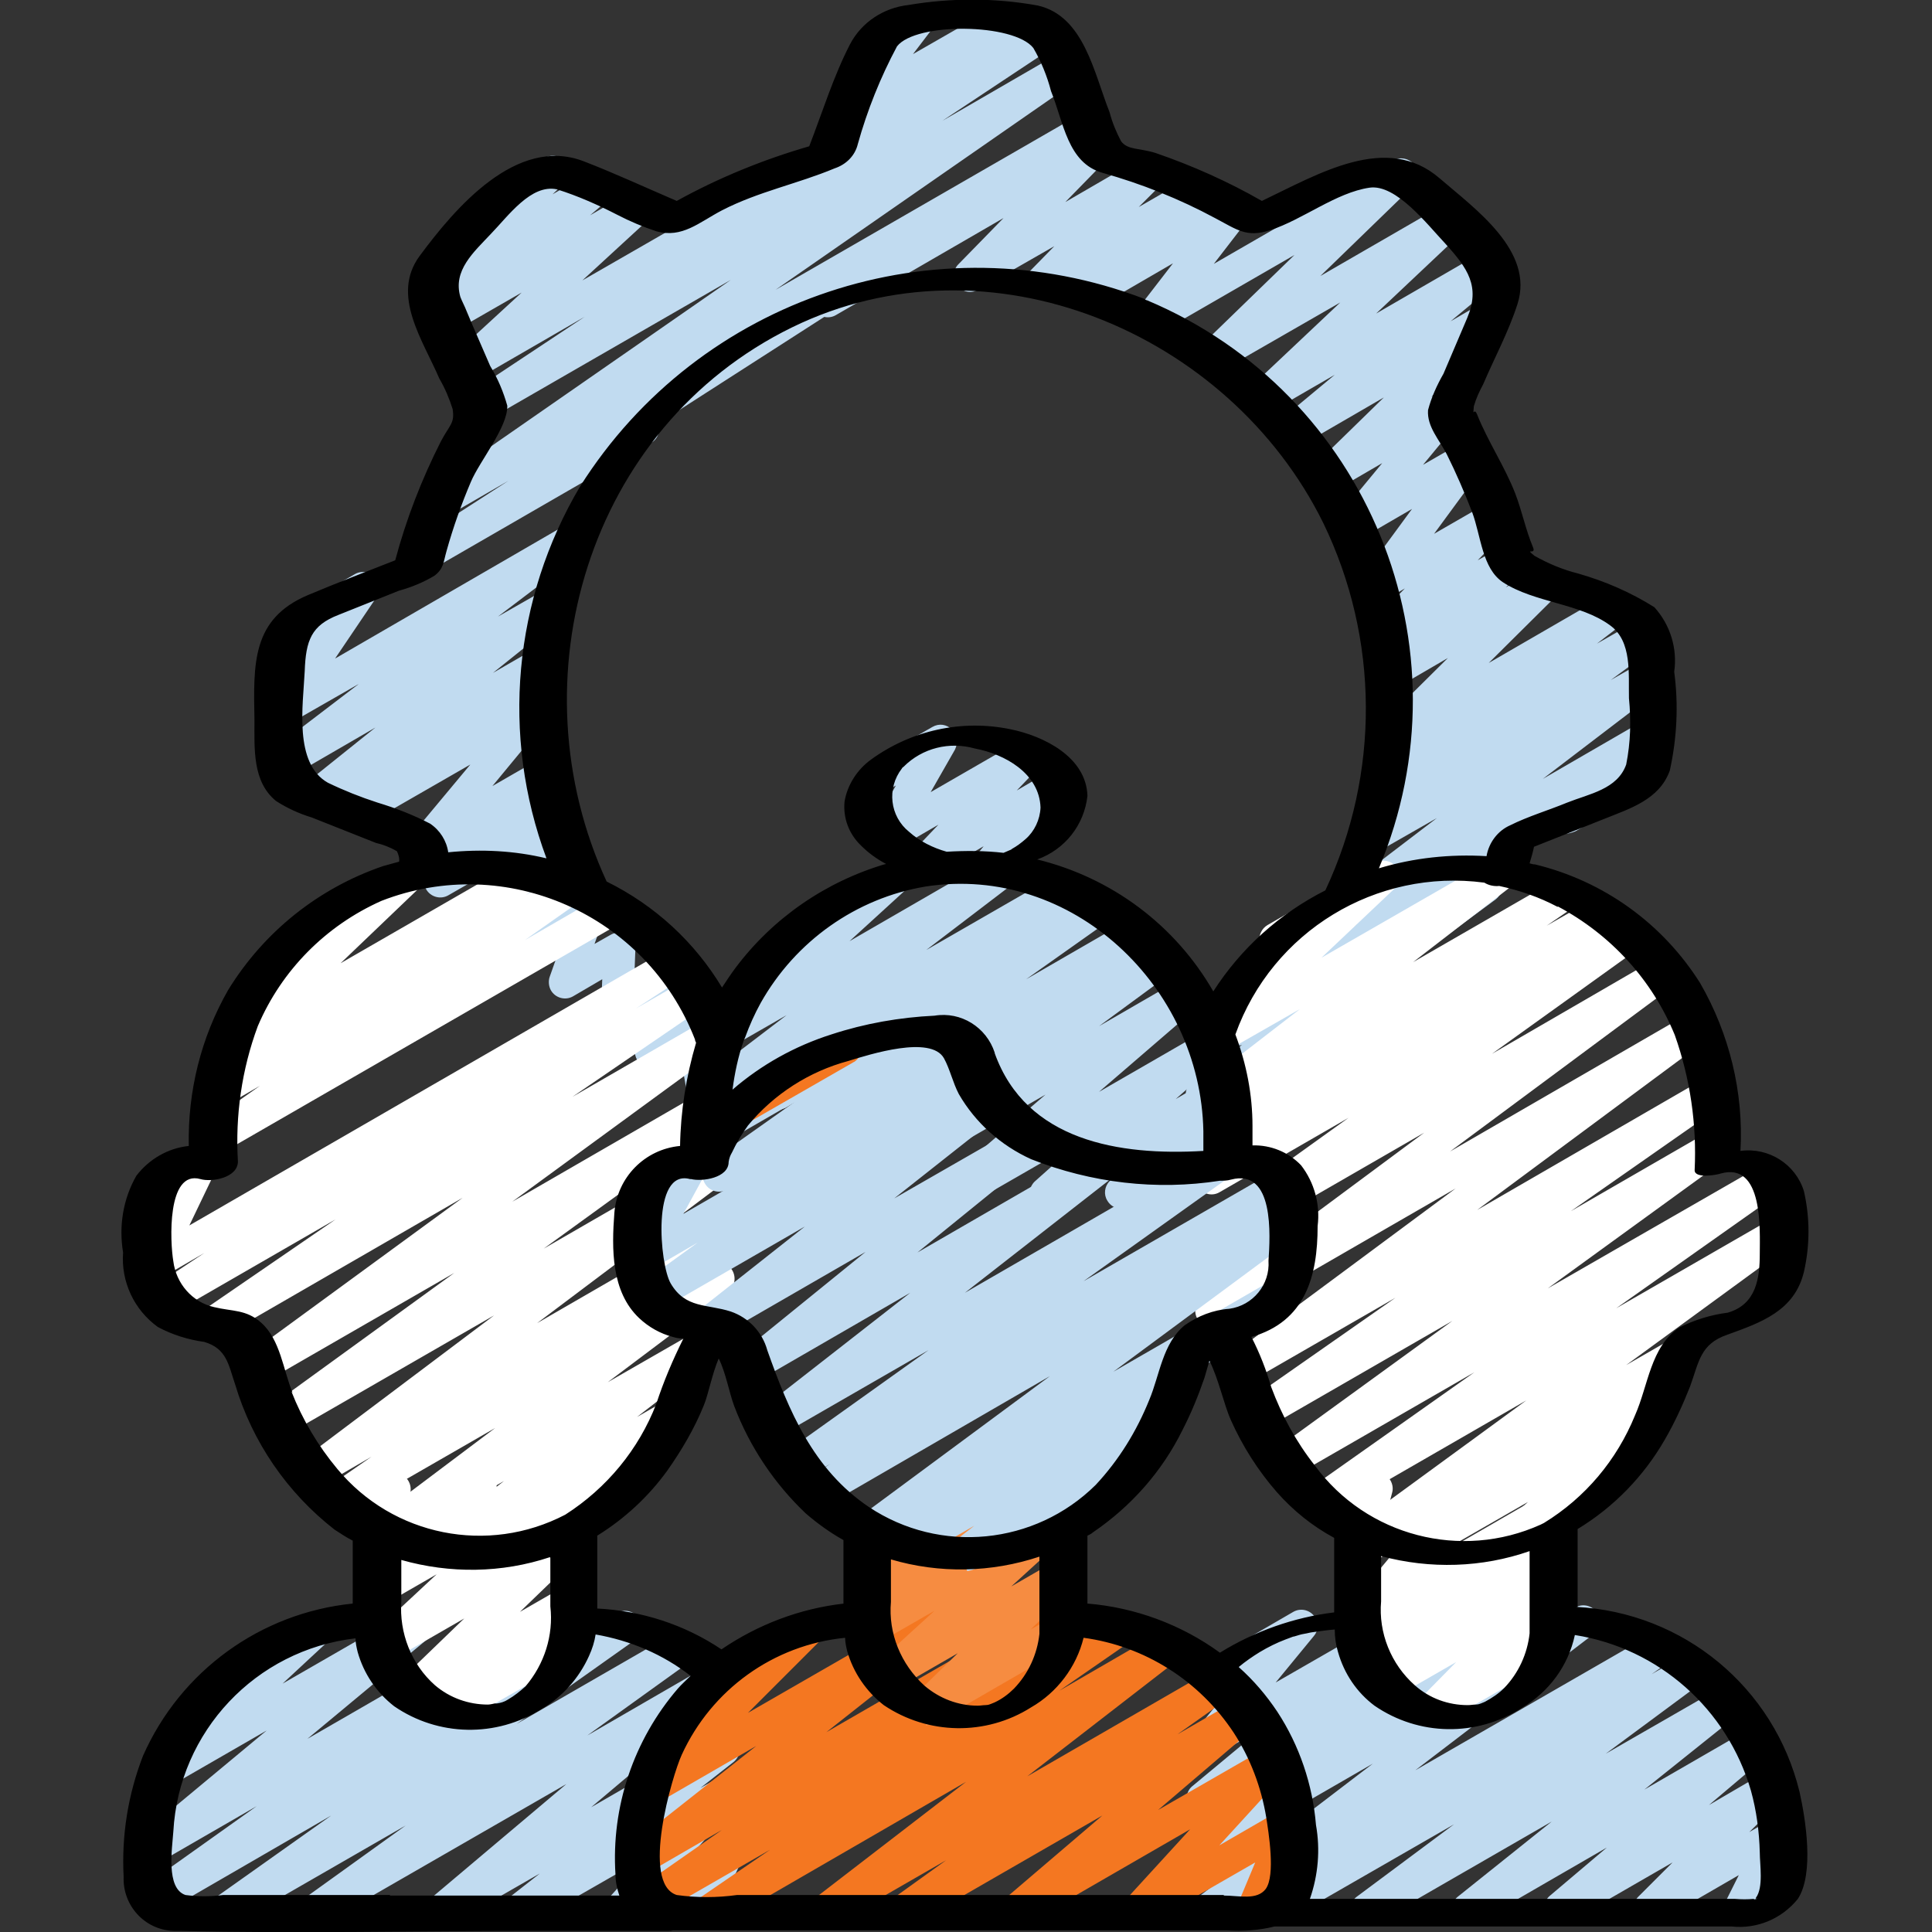 <?xml version="1.0" encoding="UTF-8"?>
<svg id="Layer_1" data-name="Layer 1" xmlns="http://www.w3.org/2000/svg" viewBox="0 0 35 35">
  <rect x="0" y="0" width="35" height="35" fill="#333333" stroke="none"/>
  <defs>
    <style>
      .cls-1 {
        fill: #f47721;
      }

      .cls-1, .cls-2, .cls-3, .cls-4, .cls-5 {
        stroke-width: 0px;
      }

      .cls-3 {
        fill: #fff;
      }

      .cls-4 {
        fill: #f68c41;
      }

      .cls-5 {
        fill: #c1dbf0;
      }
    </style>
  </defs>
  <g>
    <path class="cls-5" d="m14.08,20.14c-.08,0-.15-.03-.2-.08l-.35-.33-.63.36c-.14.08-.32.03-.4-.11-.02-.03-.03-.06-.04-.1l-.14-.79-.38.22c-.14.08-.32.03-.4-.11-.03-.06-.05-.13-.04-.2l.06-.34-.24.14c-.14.08-.32.03-.4-.11-.03-.05-.04-.1-.04-.16l.03-.79-.53.31c-.14.08-.32.03-.4-.11-.04-.07-.05-.17-.02-.25l.23-.65-.62.36c-.14.08-.32.03-.4-.11-.06-.1-.05-.23.02-.32l.16-.21-.33.19c-.14.08-.32.03-.4-.11-.06-.1-.05-.21,0-.31l.58-.93-1.08.62c-.14.08-.32.03-.4-.11-.07-.12-.05-.26.05-.36l.3-.29-.28.16c-.14.08-.32.03-.4-.11-.06-.11-.05-.24.03-.34l1.1-1.32-1.93,1.11c-.14.08-.32.03-.4-.11-.07-.13-.04-.29.07-.38l.08-.06-.47.27c-.14.08-.32.03-.4-.11-.07-.13-.04-.28.07-.38l1.26-1.01-1.5.87c-.14.08-.32.03-.4-.12-.07-.13-.04-.29.08-.38l1.52-1.16-1.24.71c-.14.08-.32.03-.4-.11-.06-.1-.05-.22.01-.31l.75-1.11-.24.13c-.14.08-.32.02-.4-.13-.07-.14-.03-.3.1-.39l1.35-.78c.14-.08.32-.03.4.11.06.1.05.22-.01.31l-.75,1.11,4.16-2.41c.14-.08.32-.03.4.11.07.13.04.29-.08.38l-1.53,1.16.84-.48c.14-.08.32-.03.4.11.07.13.04.29-.07.38l-1.26,1.01.78-.45c.14-.08.32-.03.4.11.07.13.04.29-.07.38l-.27.21c.09,0,.18.03.24.1.09.11.09.27,0,.38l-1.09,1.32.85-.49c.14-.08.32-.03.4.11.07.12.05.26-.05.36l-.3.29.1-.06c.14-.08.32-.03.4.11.06.1.05.21,0,.31l-.58.93.52-.3c.14-.08.32-.03.4.11.06.1.05.23-.02.32l-.16.21.09-.05c.11-.06.24-.05.34.03.1.08.13.21.09.33l-.23.65.3-.17c.09-.05.21-.05.3,0,.09.06.15.16.14.27l-.03.79.32-.18c.14-.08.32-.03.4.11.03.06.05.13.04.2l-.06.34.21-.12c.14-.08.32-.03.4.11.02.03.03.06.04.1l.14.79.45-.26c.11-.07.26-.05.35.04l.35.33c.14-.08.32-.03.4.11.08.14.03.32-.11.4h0l-.18.11s-.09.04-.15.04h0Z"/>
    <path class="cls-5" d="m28.39,15.1c-.16,0-.3-.13-.3-.3,0-.11.06-.2.15-.26l1.4-.81c.14-.08.32-.02.4.13.07.14.03.3-.1.39l-1.4.81s-.1.04-.15.04Z"/>
    <path class="cls-5" d="m21.78,20.13c-.16,0-.3-.13-.3-.3,0-.09.04-.18.12-.24l.9-.66c-.15.05-.32-.03-.38-.18-.04-.12,0-.26.11-.34l2.35-1.67-.34.19c-.14.08-.32.03-.4-.12-.07-.13-.04-.29.08-.38l2.11-1.61-1.12.64c-.14.08-.32.03-.4-.11-.07-.13-.04-.3.08-.38l.79-.58-.17.1c-.14.08-.32.03-.4-.12-.07-.13-.04-.29.08-.38l.52-.4-.11.06c-.14.08-.32.03-.4-.11-.06-.11-.04-.26.05-.35l1.28-1.27-.91.53c-.14.08-.32.03-.4-.11-.07-.12-.05-.27.06-.37l.3-.28-.03.02c-.14.08-.32.03-.4-.11-.07-.12-.05-.26.04-.36l.56-.58-.39.23c-.12.07-.28.05-.37-.06-.09-.1-.1-.26-.02-.37l.91-1.24-.93.54c-.12.07-.28.04-.37-.07-.09-.11-.09-.27,0-.38l.76-.92-.86.5c-.14.08-.32.04-.41-.1-.07-.12-.05-.27.05-.37l1.25-1.22-1.5.87c-.14.08-.32.04-.41-.11-.07-.13-.05-.29.07-.38l.95-.79-1.14.66c-.14.08-.32.03-.4-.11-.07-.12-.05-.27.05-.36l1.59-1.5-2.14,1.23c-.14.08-.32.04-.41-.1-.07-.12-.05-.27.05-.37l1.67-1.62-2.46,1.42c-.14.08-.32.03-.4-.11-.06-.1-.05-.23.02-.33l.64-.83-1.43.83c-.14.08-.32.03-.4-.12-.06-.12-.04-.26.06-.36l.05-.04-.53.31c-.14.08-.32.02-.4-.12-.06-.11-.04-.25.05-.35l.45-.46-1.38.79c-.14.08-.32.03-.4-.11-.07-.11-.05-.26.04-.35l.82-.84-3.04,1.76c-.14.08-.32.03-.4-.11-.08-.14-.03-.32.11-.4l4.91-2.84c.14-.08.32-.03.4.11.07.11.05.26-.04.35l-.82.84,1.43-.83c.14-.08.32-.02.4.12.06.11.04.25-.05.35l-.45.45.99-.57c.14-.08.32-.03.4.12.06.12.04.26-.06.36l-.05.04.34-.19c.14-.08.32-.03.4.11.06.1.05.23-.02.33l-.64.83,3.24-1.87c.14-.08.32-.04.41.1.07.12.05.27-.05.37l-1.67,1.62,2.25-1.3c.14-.09.32-.04.41.1.08.12.05.28-.06.38l-1.59,1.5,1.97-1.14c.14-.08.32-.03.4.11.07.12.04.28-.07.38l-.95.79.55-.32c.14-.08.32-.03.4.11.07.12.05.27-.05.36l-1.25,1.22.24-.14c.14-.08.32-.03.4.11.06.11.05.24-.03.34l-.76.92.73-.42c.14-.08.32-.03.4.11.06.1.05.23-.02.32l-.91,1.24.99-.57c.14-.08.32-.03.4.11.07.12.05.26-.04.36l-.56.58.46-.26c.14-.08.32-.04.41.1.07.12.05.27-.06.37l-.3.28.62-.36c.14-.08.32-.03.4.11.06.11.04.26-.05.35l-1.28,1.27,2.16-1.25c.14-.08.32-.03.4.12.07.13.04.29-.08.38l-.52.4.72-.41c.14-.08.32-.03.4.11.07.13.04.3-.08.38l-.79.58.56-.32c.14-.08.32-.03.4.12.07.13.04.29-.08.38l-2.11,1.61,1.78-1.03c.14-.08.32-.03.4.11.08.13.04.3-.08.39l-3.06,2.18c.16.04.26.2.22.36-.02.07-.06.13-.11.17l-3.44,2.54c.04.13-.01.28-.13.35l-1.6.92s-.1.04-.15.04h0Z"/>
    <path class="cls-5" d="m15.39,2.28c-.16,0-.3-.13-.3-.3,0-.07.02-.13.06-.18l.56-.72c-.14-.08-.2-.26-.12-.4.03-.05.06-.09.11-.11l.78-.45c.14-.08.32-.03.4.11.06.1.05.23-.02.33l-.32.42,1.5-.86c.14-.08.32-.03.4.11.08.14.03.32-.11.4l-2.8,1.62s-.1.04-.15.04Z"/>
    <path class="cls-5" d="m7.65,10.37c-.16,0-.3-.13-.3-.3,0-.1.05-.19.14-.25l1.72-1.11-1.09.63c-.14.08-.32.03-.4-.11-.08-.13-.04-.3.09-.39l5.43-3.77-4.39,2.53c-.14.08-.32.03-.4-.11-.07-.13-.03-.3.09-.39l2.05-1.36-2.04,1.18c-.14.08-.32.03-.4-.11-.07-.12-.05-.27.06-.37l1.24-1.14-1.27.73c-.14.08-.32.04-.41-.1-.07-.12-.05-.28.06-.38l.33-.28-.17.1c-.14.08-.32.03-.4-.11-.07-.12-.05-.27.06-.36l1.1-1.01s-.01-.02-.02-.03c-.08-.14-.03-.32.11-.4l1.03-.6c.14-.08.32-.03.4.11.07.12.05.27-.06.36l-.2.19.66-.38c.14-.08.32-.04.41.1.07.12.05.28-.06.38l-.33.28.76-.44c.14-.08.32-.03.4.11.07.12.05.27-.06.37l-1.24,1.14L18.81.33c.14-.08.32-.03.4.11.07.13.03.3-.09.39l-2.05,1.36,2.09-1.21c.14-.08.32-.04.41.1.08.14.04.31-.09.4l-5.43,3.77,5.55-3.2c.14-.08.32-.03.4.11.08.14.04.31-.1.39l-7.97,5.12c.04.13-.01.28-.13.35l-4,2.31s-.1.04-.15.04h0Z"/>
  </g>
  <path class="cls-5" d="m21.83,34.95c-.16,0-.3-.13-.3-.3,0-.09.04-.18.12-.24l3.22-2.46-2.98,1.72c-.14.08-.32.03-.4-.12-.07-.13-.04-.29.08-.38l.79-.57-.41.24c-.14.08-.32.04-.41-.11-.07-.13-.05-.29.07-.38l1.24-1.03-.83.48c-.14.08-.32.03-.4-.11-.06-.11-.05-.24.03-.33l.69-.84-.23.13c-.14.09-.32.05-.41-.09-.09-.14-.05-.32.09-.41,0,0,.01,0,.02-.01l1.62-.94c.14-.08.32-.03.4.11.06.11.05.24-.03.33l-.69.84,2.47-1.42c.14-.08.32-.03.4.11.07.12.04.28-.07.37l-1.24,1.03,2.62-1.51c.14-.08.32-.03.4.11.07.13.04.3-.08.38l-.79.56,1.72-.99c.14-.08.32-.03.4.11.07.13.04.29-.08.38l-3.22,2.46,4.34-2.5c.14-.08.32-.02.4.12.07.13.03.29-.09.38l-.37.26.62-.36c.14-.08.32-.03.4.11.07.13.04.29-.08.38l-1.77,1.31,2.07-1.19c.14-.08.32-.03.4.11.07.13.04.28-.07.37l-1.7,1.36,1.87-1.08c.14-.08.32-.03.4.11.07.12.04.28-.06.37l-1.04.88,1.01-.59c.14-.08.32-.03.4.11.06.11.04.26-.05.35l-.63.62.38-.22c.14-.08.32-.04.41.1.05.09.06.2,0,.29l-.27.53c.16,0,.29.15.28.31,0,.1-.06.19-.15.24l-.66.38c-.14.08-.32.04-.41-.1-.05-.09-.06-.2,0-.29l.23-.46-1.47.85c-.14.08-.32.03-.4-.11-.06-.11-.04-.26.05-.35l.62-.62-1.89,1.09c-.14.08-.32.03-.4-.11-.07-.12-.04-.28.06-.37l1.04-.88-2.37,1.37c-.14.08-.32.02-.4-.12-.07-.12-.04-.27.07-.36l1.7-1.36-3.21,1.85c-.14.08-.32.03-.4-.11-.07-.13-.04-.29.08-.38l1.76-1.31-3.13,1.8c-.14.08-.32.03-.4-.11-.07-.13-.04-.3.09-.39l.37-.25-1.31.76s-.1.04-.15.04Z"/>
  <path class="cls-5" d="m5.68,34.94c-.16,0-.3-.13-.3-.3,0-.1.05-.19.12-.24l1.85-1.33-3.16,1.82c-.14.08-.32.03-.4-.11-.07-.13-.04-.29.08-.38l2.13-1.51-3.04,1.76c-.14.08-.32.03-.4-.11-.08-.13-.04-.3.08-.39l2.01-1.43-1.8,1.04c-.14.08-.32.03-.4-.11-.07-.12-.04-.28.07-.38l2.31-1.92-1.7.98c-.14.08-.32.03-.4-.11-.07-.12-.05-.27.06-.37l1.07-.99c-.16-.03-.27-.18-.24-.34.01-.09.07-.16.14-.21l1.87-1.08c.14-.08.32-.03.4.11.07.12.05.27-.06.37l-.85.79,2.43-1.4c.14-.08.32-.03.4.11.07.12.04.28-.07.37l-2.31,1.92,4.16-2.4c.14-.08.32-.03.4.11.08.13.04.3-.08.39l-2.01,1.43,3.14-1.81c.14-.08.32-.03.4.11.08.13.04.3-.09.39l-2.13,1.51,2.81-1.62c.14-.08.32-.03.4.11.08.13.04.3-.08.39l-1.85,1.33,2.23-1.29c.14-.08.32-.03.4.11.07.12.04.28-.07.38l-2.49,2.1,2.25-1.3c.14-.08.32-.03.4.11.07.13.04.28-.07.37l-.6.47.32-.18c.14-.08.32-.03.4.11.06.11.05.25-.04.34l-.72.8.43-.25c.14-.08.32-.03.4.11.05.08.05.18.01.27l-.19.41c.16.01.29.15.27.32,0,.1-.06.19-.15.23l-.6.35c-.14.08-.32.03-.4-.11-.05-.08-.05-.18-.01-.27l.15-.33-1.23.71c-.14.08-.32.03-.4-.11-.06-.11-.05-.25.04-.34l.72-.8-2.18,1.25c-.14.08-.32.03-.4-.11-.07-.13-.04-.29.07-.38l.6-.47-1.67.96c-.14.08-.32.03-.4-.11-.07-.12-.04-.28.06-.37l2.49-2.1-4.48,2.58s-.1.04-.15.04h0Z"/>
  <path class="cls-1" d="m12.82,34.94c-.16,0-.3-.13-.3-.3,0-.1.05-.19.13-.24l1.3-.89-2.05,1.18c-.14.08-.32.03-.4-.11-.08-.13-.04-.3.09-.39l1.49-1.04-1.33.77c-.14.08-.32.03-.4-.11-.07-.13-.04-.29.07-.38l2.28-1.8-1.8,1.04c-.14.08-.32.03-.4-.12-.06-.11-.04-.26.05-.35l1.36-1.36c-.16.05-.32-.04-.37-.2-.04-.13.02-.27.13-.34l1.87-1.08c.14-.08.32-.03.4.12.06.11.04.26-.05.35l-1.34,1.34,3.37-1.94c.13-.08.31-.04.39.09.09.13.06.3-.06.4l-2.28,1.8,3.97-2.29c.14-.08.32-.03.4.11.07.13.04.3-.09.39l-1.49,1.04,2.42-1.4c.14-.08.32-.03.4.11.08.13.04.3-.09.39l-1.3.9,1.83-1.06c.14-.08.32-.03.4.11.07.13.04.29-.07.38l-2.74,2.12,3.36-1.94c.14-.08.32-.03.4.11.08.13.04.3-.08.39l-.96.68,1.09-.63c.14-.08.32-.03.4.11.07.12.04.28-.06.37l-1.78,1.52,1.93-1.11c.14-.08.32-.03.4.11.06.11.05.25-.04.35l-1.18,1.29,1.09-.63c.14-.08.32-.03.4.11.05.08.05.18.02.26l-.33.81c.16-.04.32.06.36.22.03.13-.03.26-.14.32l-.66.38c-.14.08-.32.03-.4-.11-.05-.08-.05-.18-.02-.26l.33-.79-2,1.15c-.14.08-.32.03-.4-.11-.06-.11-.05-.25.04-.35l1.18-1.29-3.03,1.75c-.14.08-.32.03-.4-.11-.07-.12-.04-.28.06-.37l1.78-1.52-3.47,2c-.14.08-.32.03-.4-.11-.08-.13-.04-.3.08-.39l.96-.69-2.05,1.18c-.14.08-.32.03-.4-.11-.07-.13-.04-.29.07-.38l2.74-2.11-4.51,2.61s-.1.04-.15.04h0Z"/>
  <path class="cls-3" d="m8.13,31.29c-.16,0-.3-.13-.3-.3,0-.08.04-.16.1-.22l.14-.13-.45.26c-.14.08-.32.04-.41-.1-.07-.12-.05-.27.05-.37l1.15-1.11-1.32.76c-.14.08-.32.04-.41-.1-.07-.12-.05-.27.06-.37l1.17-1.09-.92.53c-.14.08-.32.03-.4-.11-.07-.12-.05-.26.05-.36l.25-.25c-.08.01-.16,0-.23-.06-.1-.07-.14-.2-.1-.31l.15-.55c-.05-.03-.1-.07-.12-.12-.08-.14-.03-.32.11-.4l.3-.17c.14-.08.32-.03.4.11.04.07.05.15.03.23l-.1.36,1.23-.71c.14-.08.32-.03.4.11.07.12.05.26-.05.36l-.2.2,1.16-.67c.14-.08.32-.03.4.11.07.12.05.27-.06.37l-1.17,1.1,1.17-.67c.14-.08.32-.04.41.1.07.12.05.27-.05.37l-1.15,1.11.8-.46c.14-.08.32-.02.4.12.06.12.04.26-.06.35l-.28.25c.16,0,.3.13.3.3,0,.11-.06.2-.15.26l-2.16,1.24s-.09.05-.14.05h0Z"/>
  <path class="cls-3" d="m25.93,31.29c-.16,0-.3-.13-.3-.3,0-.08.03-.15.09-.21l.66-.67-1.13.65c-.14.08-.32.03-.4-.11-.07-.13-.04-.28.07-.38l.11-.09-.12.07c-.14.08-.32.03-.4-.11-.07-.13-.04-.28.07-.38l.3-.24-.1.06c-.14.08-.32.03-.4-.11-.06-.11-.05-.24.03-.34l.91-1.09-.54.31c-.14.08-.32.03-.4-.11-.04-.07-.05-.15-.03-.22l.16-.62c-.06-.03-.1-.07-.13-.12-.08-.14-.03-.32.11-.4l.3-.17c.14-.08.32-.03.4.11.04.07.05.15.03.22l-.12.46,1.38-.8c.14-.08.32-.03.4.11.06.11.05.24-.03.34l-.91,1.09,2.06-1.19c.14-.08.32-.03.4.11.07.13.04.28-.07.37l-.31.25c.15-.07.32,0,.39.14.06.12.02.27-.08.36l-.22.18c.16-.02.31.09.33.26.01.09-.02.18-.08.25l-.66.67.21-.12c.14-.08.32-.03.4.11.08.14.03.32-.11.4l-2.12,1.22s-.1.04-.15.04h0Z"/>
  <path class="cls-3" d="m8.05,28.35c-.16,0-.3-.13-.3-.3,0-.09.04-.18.11-.23l1.27-.99-2.02,1.17c-.14.08-.32.03-.4-.11-.07-.13-.04-.29.08-.38l2.18-1.64-2.71,1.56c-.14.08-.32.03-.4-.11-.08-.13-.04-.3.09-.39l.78-.54-.93.54c-.14.08-.32.03-.4-.11-.07-.13-.04-.29.08-.38l3.47-2.61-3.75,2.16c-.14.08-.32.03-.4-.12-.07-.13-.04-.29.08-.38l3.35-2.43-3.4,1.96c-.14.08-.32.03-.4-.11-.07-.13-.04-.29.08-.38l3.87-2.83-4.38,2.53c-.14.08-.32.03-.4-.11-.07-.13-.04-.3.09-.39l2.39-1.64-2.93,1.69c-.14.09-.32.04-.41-.1-.09-.14-.04-.32.1-.41l.86-.57-.81.47c-.14.08-.32.03-.4-.11-.05-.08-.05-.19-.01-.27l.48-.99c-.14.08-.32.03-.4-.12-.08-.14-.03-.32.12-.4h0l.82-.47c.14-.08.32-.03.4.11.05.08.05.19.01.28l-.48,1,8.64-4.99c.14-.08.32-.03.4.11.07.13.03.3-.09.39l-.86.56.94-.54c.14-.08.32-.02.4.12.07.13.03.29-.09.38l-2.4,1.64,2.46-1.42c.14-.08.32-.03.4.11.07.13.04.29-.08.38l-3.87,2.83,3.6-2.08c.14-.08.32-.03.4.11.08.13.04.3-.08.39l-3.35,2.43,3.03-1.75c.14-.08.32-.03.4.11.07.13.04.29-.08.38l-3.47,2.61,3.15-1.82c.14-.08.32-.03.4.11.08.13.04.3-.09.39l-.78.53.46-.27c.14-.08.32-.03.4.11.07.13.04.29-.08.38l-2.18,1.64,1.48-.85c.14-.08.32-.03.4.11.07.13.04.29-.07.38l-1.28.99.47-.27c.14-.08.32-.03.4.11.07.12.05.28-.06.37l-1,.88s.09.07.12.11c.08.14.03.32-.11.4l-1.72.99c-.14.08-.32.03-.4-.11-.07-.12-.05-.28.06-.37l.49-.43-1.63.94s-.1.04-.15.04h0Z"/>
  <path class="cls-3" d="m3.9,20.9c-.16,0-.3-.13-.3-.3,0-.1.05-.19.13-.24l.98-.69-.57.33c-.14.08-.32.03-.4-.11-.07-.13-.04-.29.08-.38l.39-.28c-.11.01-.21-.03-.27-.12-.09-.12-.08-.29.03-.39l1.44-1.37c-.16.03-.31-.08-.34-.24-.02-.12.04-.25.14-.31l1.98-1.14c.14-.09.32-.04.41.1.07.12.05.28-.05.37l-1.38,1.32,3.21-1.85c.14-.08.32-.03.4.11.07.13.04.3-.08.38l-.18.13.66-.38c.14-.08.32-.03.4.11.07.13.04.3-.09.39l-.98.69,1.42-.82c.14-.08.32-.04.41.11.08.14.04.32-.11.41,0,0,0,0,0,0l-7.18,4.14s-.1.04-.15.04Z"/>
  <path class="cls-3" d="m25.75,28.34c-.16,0-.3-.13-.3-.3,0-.09.04-.18.12-.24l.53-.39-1.1.63c-.14.09-.32.05-.41-.09-.09-.14-.05-.32.09-.41l2.97-2.17-3.59,2.07c-.15.07-.32,0-.39-.14-.06-.12-.03-.27.08-.35l2.96-2.09-3.28,1.89c-.14.08-.32.04-.41-.1-.08-.13-.04-.3.08-.39l3.21-2.33-3.4,1.96c-.14.08-.32.03-.4-.12-.07-.13-.04-.29.08-.38l2.69-1.88-2.69,1.55c-.14.08-.32.03-.4-.11-.07-.13-.04-.29.08-.38l4.1-3.04-4.28,2.47c-.14.08-.32.03-.4-.11-.07-.13-.04-.29.08-.38l4.03-2.99-3.71,2.14c-.14.08-.32.03-.4-.12-.07-.13-.04-.29.08-.38l2.66-1.91-2.34,1.35c-.14.08-.32.03-.4-.12-.07-.13-.03-.3.09-.39l.22-.15c-.16.03-.32-.07-.35-.23-.02-.12.02-.23.12-.3l.51-.36-.2.11c-.14.08-.32.03-.4-.11-.07-.13-.04-.29.07-.38l1.8-1.39-1.47.84c-.14.09-.32.04-.41-.1-.08-.12-.05-.28.06-.38l1.4-1.33c-.16.01-.31-.11-.32-.27,0-.11.05-.22.15-.28l1.94-1.12c.14-.09.32-.05.41.09.08.12.05.29-.06.38l-1.31,1.24,3.13-1.8c.14-.08.32-.03.4.11.07.13.04.29-.07.38l-1.8,1.39,2.62-1.51c.14-.08.32-.03.4.11.08.13.04.3-.09.39l-.51.35.84-.48c.14-.08.32-.03.4.12.07.13.03.3-.09.39l-.05.03.25-.14c.14-.08.32-.03.4.11.07.13.04.3-.08.38l-2.66,1.91,2.95-1.71c.14-.08.32-.03.4.11.07.13.04.29-.08.38l-4.03,2.99,4.27-2.47c.14-.08.32-.03.4.11.07.13.04.29-.08.38l-4.1,3.04,4.08-2.36c.14-.08.32-.03.4.11.07.13.04.3-.09.39l-2.69,1.88,2.46-1.42c.14-.08.32-.04.41.1.08.13.04.3-.08.39l-3.21,2.33,3.88-2.23c.14-.08.32-.04.41.1.08.13.04.31-.09.4l-2.96,2.09,2.83-1.63c.14-.08.32-.03.4.11.07.13.04.29-.08.38l-2.97,2.17.73-.42c.14-.08.32-.03.4.11.07.13.04.29-.08.38l-.62.46c.16-.04.32.06.36.22.02.1-.01.21-.09.29l-1.04.94c.06.03.1.07.13.12.08.14.03.32-.11.4l-1.72.99c-.14.08-.32.02-.4-.12-.06-.12-.04-.26.06-.35l.6-.54-1.81,1.04s-.1.04-.15.04Z"/>
  <path class="cls-4" d="m16.78,31.22c-.16,0-.3-.13-.3-.3,0-.08.03-.16.09-.21l.78-.76-1.11.64c-.14.08-.32.03-.4-.11-.07-.12-.04-.27.06-.36l1.03-.94-1.01.58c-.14.08-.32.03-.4-.11-.07-.12-.04-.26.05-.36l.26-.25c-.16.05-.32-.04-.37-.19-.02-.05-.02-.11,0-.16l.17-.68c-.06-.03-.11-.07-.14-.12-.08-.14-.03-.32.11-.4l.3-.17c.14-.08.32-.03.4.11.04.07.05.15.03.22l-.13.52,1.48-.85c.14-.09.32-.04.41.1.08.12.05.28-.06.38l-.24.23,1.22-.7c.14-.08.32-.03.4.11.07.12.04.27-.06.36l-1.03.94.78-.45c.14-.08.32-.03.4.11.07.12.05.27-.05.36l-.78.76.39-.22c.14-.09.32-.05.41.09.09.14.05.32-.09.41,0,0-.01,0-.02.01l-2.44,1.41s-.1.04-.15.04h0Z"/>
  <path class="cls-5" d="m13.73,21.91c-.16,0-.3-.13-.3-.3,0-.1.05-.19.13-.25l.31-.21-.7.4c-.14.08-.32.03-.4-.11-.08-.13-.04-.3.09-.39l1.54-1.09-1.47.85c-.14.08-.32.03-.4-.11-.07-.13-.04-.3.09-.39l.3-.2c-.16.03-.31-.08-.34-.25-.02-.11.03-.22.11-.28l1.56-1.19-.94.54c-.14.08-.32.03-.4-.11-.07-.12-.04-.27.06-.36l1.25-1.14c-.16-.02-.28-.17-.26-.33.01-.09.07-.17.15-.22l1.98-1.14c.14-.08.32-.03.4.11.07.12.04.27-.06.36l-1.04.95,2.63-1.52c.14-.08.32-.03.4.11.07.13.04.29-.08.38l-1.56,1.19,2.38-1.37c.14-.08.32-.03.4.11.08.13.04.3-.09.39l-.08.06.43-.25c.14-.08.32-.03.4.11.08.13.04.3-.09.39l-1.54,1.09,1.87-1.08c.14-.08.32-.03.4.11.07.13.04.3-.09.39l-.3.21.44-.25c.14-.08.32-.03.4.11.08.13.04.3-.08.39l-1.32.97,1.47-.85c.14-.08.32-.03.4.11.07.12.04.28-.06.37l-1.81,1.56,1.89-1.09c.14-.08.32-.03.4.11.07.12.05.28-.06.37l-.84.74.67-.39c.14-.08.32-.03.4.11.07.12.05.26-.04.36l-.27.27c.14-.08.32-.03.4.11.08.14.03.32-.11.4l-1.89,1.09c-.14.08-.32.03-.4-.11-.07-.11-.05-.26.04-.35l.27-.27-1.28.74c-.14.08-.32.02-.4-.12-.06-.12-.04-.26.06-.35l.84-.75-2.12,1.22c-.14.08-.32.03-.4-.11-.07-.12-.04-.28.06-.37l1.81-1.56-3.54,2.04c-.14.08-.32.03-.4-.11-.08-.13-.04-.3.08-.39l1.32-.97-2.53,1.46s-.1.04-.15.04h0Z"/>
  <path class="cls-5" d="m17.51,28.42c-.16,0-.3-.13-.3-.29,0-.09.04-.18.12-.24l.32-.25-1.04.6c-.14.08-.32.03-.4-.11-.07-.13-.04-.3.09-.39l.14-.09-.52.3c-.14.08-.32.03-.4-.11-.07-.13-.04-.3.08-.38l3.42-2.53-4.04,2.34c-.14.09-.32.04-.41-.1s-.04-.32.1-.41l.37-.24-.45.26c-.14.08-.32.03-.4-.12-.07-.13-.04-.29.08-.38l2.55-1.82-2.69,1.55c-.14.08-.32.03-.4-.11-.07-.13-.04-.29.07-.38l2.69-2.1-2.75,1.59c-.14.08-.32.04-.41-.1-.08-.13-.05-.29.07-.38l2.28-1.85-2.72,1.57c-.14.08-.32.03-.4-.11-.07-.13-.04-.28.07-.38l1.95-1.54-2.6,1.5c-.14.08-.32.03-.4-.11-.08-.13-.04-.3.08-.39l.98-.71-.88.51c-.14.08-.32.03-.4-.11-.05-.09-.05-.2,0-.29l.43-.79c-.16.04-.32-.06-.35-.22-.03-.13.03-.26.14-.32l.82-.47c.14-.08.32-.03.4.11.05.09.05.2,0,.29l-.42.77,5.11-2.95c.14-.08.32-.03.4.11.08.13.04.3-.08.39l-.98.71.99-.57c.14-.08.32-.03.4.11.07.13.04.29-.07.38l-1.95,1.54,2.37-1.36c.14-.08.32-.03.4.11.07.13.04.28-.07.38l-2.28,1.85,3.22-1.86c.14-.08.32-.03.4.12.07.13.04.28-.07.37l-2.69,2.1,4.38-2.53c.14-.08.32-.03.4.11.08.13.04.3-.08.39l-2.55,1.82,3.47-2c.14-.08.32-.03.4.11.08.14.04.31-.09.4l-.36.24.22-.13c.14-.08.32-.03.4.11.07.13.04.3-.08.38l-3.42,2.53,2.93-1.69c.14-.08.32-.03.4.11.07.13.04.3-.09.39l-1.95,1.33s.06.05.08.08c.09.13.06.3-.06.4l-.68.53c.09.01.17.07.22.15.08.14.03.32-.11.4l-3.24,1.87s-.1.04-.15.04h0Z"/>
  <path class="cls-1" d="m13.42,20.38c-.16,0-.3-.13-.3-.3,0-.11.06-.2.15-.26l1.88-1.08c.14-.09.32-.05.41.09.09.14.05.32-.09.41,0,0-.01,0-.02.01l-1.88,1.08s-.1.04-.15.04h0Z"/>
  <path class="cls-5" d="m17.96,15.93c-.16,0-.3-.13-.3-.3,0-.07.02-.14.07-.19l.09-.11-.89.52c-.14.08-.32.04-.4-.11-.07-.11-.05-.26.04-.35l.43-.45-.81.47c-.14.08-.32.03-.4-.11-.05-.09-.05-.21,0-.3l.44-.77-.21.12c-.14.09-.32.05-.41-.09-.09-.14-.05-.32.09-.41,0,0,.01,0,.02-.01l1.17-.67c.12-.07.26-.05.36.05.09.09.11.24.05.36l-.44.77,1.63-.94c.14-.08.32-.03.4.11.06.11.05.26-.04.35l-.43.45.6-.35c.14-.08.32-.03.4.11.06.11.05.24-.03.34l-.22.25c.16.02.27.18.25.34-.01.09-.07.17-.14.21l-1.17.68s-.1.04-.15.04h0Z"/>
  <path class="cls-2" d="m28.58,29.11v-1.41c.66-.4,1.2-.96,1.58-1.62.18-.31.33-.64.46-.97.16-.44.18-.76.67-.93.61-.22,1.22-.43,1.39-1.14.11-.48.11-.98,0-1.46-.15-.49-.64-.8-1.15-.73.06-1.06-.2-2.12-.73-3.04-.68-1.08-1.75-1.85-2.99-2.15-.03,0-.07-.01-.1-.02.03-.1.06-.2.08-.3l1.26-.5c.47-.19,1.01-.35,1.2-.88.13-.59.16-1.19.08-1.79.06-.42-.07-.85-.36-1.17-.43-.27-.89-.47-1.38-.61-.28-.07-.54-.18-.79-.32-.2-.16.04,0-.03-.16-.13-.31-.2-.66-.32-.97-.19-.49-.5-.95-.69-1.43-.06-.15-.08.08-.06-.15.04-.14.1-.27.17-.4.2-.47.46-.95.62-1.45.31-.96-.76-1.72-1.41-2.28-.96-.83-2.19-.08-3.22.41-.61-.35-1.26-.64-1.93-.87-.29-.09-.5-.05-.62-.21-.09-.17-.16-.34-.21-.53-.28-.7-.46-1.74-1.3-1.93-.77-.14-1.57-.14-2.34-.01-.45.05-.85.31-1.06.71-.3.58-.5,1.23-.74,1.85-.83.24-1.64.57-2.4.99-.56-.24-1.12-.5-1.69-.72-1.21-.46-2.32.84-2.97,1.72-.52.71.06,1.52.36,2.22.1.17.18.36.24.55.04.26-.05.28-.21.58-.35.69-.63,1.41-.83,2.16-.53.21-1.06.41-1.58.63-1.02.43-.99,1.24-.97,2.27,0,.51-.04,1.11.39,1.46.2.13.42.23.65.3l1.16.46c.13.03.26.08.38.15.03.06.05.13.04.19-.1.03-.19.05-.29.08-1.17.4-2.16,1.19-2.81,2.25-.49.86-.73,1.83-.71,2.82-.38.04-.72.24-.95.54-.24.42-.32.91-.24,1.39-.04.53.2,1.04.63,1.35.26.14.55.23.84.27.41.12.44.42.56.77.31,1.04.94,1.96,1.8,2.63.11.07.21.14.33.2v1.14c-1.67.17-3.12,1.22-3.8,2.76-.27.7-.39,1.44-.35,2.19-.02.52.38.96.9.98.04,0,.08,0,.12,0,2.12.05,4.25,0,6.38,0h2.47s.05,0,.08-.01c.05,0,.09,0,.14,0h9.89c.29.02.59,0,.87-.07h5.51c.92,0,1.85,0,2.77,0,.46.05.91-.14,1.2-.5.3-.46.14-1.45.03-1.94-.46-1.89-2.1-3.25-4.05-3.35h0Zm-.87.48c-.04.37-.2.72-.46.99-.1.1-.22.18-.35.25-.05.02-.09.04-.14.05.02,0,.07-.01-.03,0-.04,0-.09.01-.14.01-.35,0-.69-.12-.96-.36-.43-.38-.66-.95-.61-1.52v-.82c.89.24,1.83.21,2.69-.09v.99c0,.17,0,.33,0,.5h0Zm-3.54-.38c-.73.09-1.44.34-2.07.73-.7-.51-1.54-.82-2.4-.89v-1.23s.07-.03.1-.06c.69-.47,1.25-1.1,1.62-1.85.16-.31.29-.63.4-.95.03-.1.06-.21.09-.31.17.34.26.79.39,1.08.21.47.49.91.83,1.3.3.34.65.62,1.04.83v1.36Zm-5.34.39c-.04.37-.2.72-.46.99-.1.1-.22.19-.35.25-.05.02-.09.04-.14.05.02,0,.07-.01-.03,0-.04,0-.09.01-.14.01-.35,0-.69-.13-.96-.36-.43-.39-.66-.95-.61-1.52v-.77c.88.26,1.82.24,2.69-.05v.89c0,.17,0,.33,0,.5h0Zm-3.54-.55c-.8.09-1.56.38-2.22.83-.67-.45-1.45-.7-2.25-.74v-1.32c.5-.31.93-.71,1.27-1.18.26-.37.49-.76.66-1.18.08-.19.15-.57.27-.85.13.26.19.62.28.86.28.74.73,1.41,1.3,1.95.21.18.43.34.68.48v1.16Zm-4.3-13.08c-1.69-3.66-.34-8.23,3.36-10.04,3.56-1.74,7.91.08,9.62,3.54,1.02,2.1,1.03,4.55.04,6.66-.83.42-1.53,1.05-2.03,1.83-.69-1.2-1.84-2.06-3.19-2.39.5-.18.85-.62.91-1.15-.02-.71-.8-1.09-1.4-1.21-.88-.18-1.79.02-2.52.55-.25.18-.43.46-.48.76-.03.3.08.59.3.8.13.13.28.24.45.33-1.09.32-2.05.98-2.73,1.89-.09.12-.16.23-.24.35-.5-.83-1.22-1.49-2.09-1.92h0Zm7.03,3.1c-.15-.46-.61-.75-1.09-.67-.63.03-1.26.14-1.87.34-.66.21-1.27.55-1.79,1,.04-.3.1-.59.2-.88.01-.02.02-.05.03-.07.08-.22.17-.42.28-.62.63-1.12,1.73-1.9,2.99-2.11,2.66-.41,4.98,1.82,5.03,4.43v.36c-1.52.09-3.21-.18-3.78-1.77h0Zm.3-3.68s-.09.04-.14.06c-.34-.04-.69-.04-1.03-.02-.25-.07-.49-.19-.68-.36-.35-.28-.41-.79-.13-1.15,0-.01.02-.02.03-.03.34-.34.83-.46,1.29-.33.54.1,1.17.45,1.19,1.07-.01.22-.11.43-.27.57-.08.07-.16.13-.25.18h0Zm-5.8,5.97c.2.05.68-.02.68-.31h0c.01-.07.03-.12.06-.17.08-.17.18-.34.29-.49.47-.57,1.11-.98,1.82-1.17.39-.12,1.49-.47,1.73-.05.11.2.16.44.27.65.3.52.76.93,1.31,1.18,1.09.43,2.27.57,3.42.39.07,0,.13,0,.2-.02.79-.21.71,1.02.68,1.47.03.43-.28.81-.71.87-.29.02-.57.13-.81.3-.4.33-.45.9-.64,1.35-.23.57-.55,1.09-.97,1.54-1.1,1.09-2.82,1.26-4.11.4-1.01-.68-1.45-1.74-1.84-2.84-.09-.33-.34-.59-.66-.7-.43-.14-.82-.05-1.09-.51-.2-.34-.35-2.08.35-1.89h0Zm15.7-4.94c.96.51,1.71,1.33,2.12,2.33.28.79.4,1.62.36,2.45,0,.16.42.08.47.06.78-.22.71,1.03.71,1.45,0,.44-.06.92-.58,1.07-.31.04-.6.13-.88.27-.52.35-.56,1.05-.8,1.59-.33.81-.9,1.49-1.65,1.95-.02.01-.04.02-.06.03-1.44.65-3.15.21-4.09-1.07-.34-.43-.6-.91-.79-1.42-.09-.31-.21-.62-.36-.91.98-.28,1.2-1.1,1.2-2.01.05-.39-.06-.79-.3-1.1-.23-.24-.55-.37-.88-.36v-.35c0-.57-.11-1.13-.31-1.66,0,0,0,0,0,0,.67-1.87,2.55-3.01,4.51-2.75.08.05.18.07.27.06.37.08.72.2,1.06.38h0Zm-20.43-1.5c-.31-.16-.62-.28-.95-.38-.31-.1-.61-.22-.9-.36-.62-.35-.45-1.4-.42-2.02.02-.56.12-.83.61-1.02l1.1-.44c.22-.06.44-.15.64-.27.17-.13.16-.24.22-.45.12-.43.27-.85.44-1.25.16-.38.67-.99.66-1.38-.07-.25-.17-.49-.31-.72-.14-.33-.29-.66-.43-1-.03-.08-.08-.17-.11-.25-.14-.48.24-.81.55-1.14.32-.33.73-.91,1.2-.81.38.12.74.28,1.09.46.23.12.47.22.71.3.47.13.77-.16,1.19-.38.66-.34,1.37-.48,2.04-.76.21-.07.37-.23.42-.44.17-.61.41-1.21.71-1.77.34-.44,2.12-.42,2.47.03.14.24.25.51.32.78.23.57.3,1.3.93,1.48.71.2,1.39.47,2.04.82.4.21.57.36,1,.22.59-.19,1.19-.68,1.8-.77.48-.07,1.05.67,1.37,1.01.41.45.64.78.4,1.35l-.43,1.01c-.12.21-.22.43-.28.66-.02.3.2.53.34.8.17.34.32.69.46,1.05.16.43.18,1.02.56,1.27.57.37,1.4.38,1.94.78.4.29.33.88.34,1.32.04.4.03.8-.05,1.2-.16.45-.67.53-1.07.69-.34.14-.71.25-1.03.41-.23.1-.39.32-.43.56-.66-.04-1.32.03-1.95.22,1.68-4-.2-8.61-4.2-10.29-.02,0-.04-.02-.06-.03-3.78-1.44-8.05-.02-10.21,3.4-1.21,2.04-1.44,4.51-.61,6.74-.58-.14-1.18-.17-1.78-.11-.03-.21-.15-.4-.33-.52h0Zm-2.49,10.31c-.17-.41-.22-.96-.57-1.27-.27-.24-.52-.2-.85-.28-.4-.09-.69-.43-.74-.83-.06-.35-.12-1.66.49-1.49.2.06.68-.02.68-.32-.05-.83.07-1.67.36-2.45.43-1.01,1.23-1.82,2.24-2.27,2.26-.88,4.8.25,5.68,2.51,0,.02.01.04.02.06-.18.61-.28,1.24-.29,1.87-.64.06-1.14.57-1.19,1.21-.05.65-.06,1.43.45,1.91.17.16.38.28.61.34.06.02.13.03.19.03-.19.38-.36.78-.49,1.18-.32.83-.9,1.53-1.65,2.01-1.4.73-3.12.39-4.13-.83-.35-.42-.63-.89-.83-1.4h0Zm4.67,2.99v.88c.06.53-.11,1.05-.45,1.45-.1.09-.2.17-.32.24-.06.04-.13.06-.2.07h-.04s-.08.02-.12.02c-.35,0-.69-.12-.96-.35-.43-.38-.65-.95-.61-1.52v-.75c.88.25,1.82.24,2.69-.05h0Zm-2.91,6.11h-3.02c-.23.03-.45.03-.68,0-.36-.12-.24-.85-.22-1.15.1-1.81,1.49-3.29,3.3-3.5,0,.08.02.17.04.25.11.39.34.73.66.98.8.55,1.85.57,2.67.05.38-.22.68-.56.86-.96.06-.13.1-.26.12-.39.63.11,1.22.36,1.72.75-.08.08-.16.15-.23.23-.8.93-1.21,2.14-1.13,3.37,0,.13.03.26.07.38h-4.15Zm15.11,0h-8.82c-.36.05-.73.05-1.09,0-.66-.21-.08-2.17.09-2.54.54-1.18,1.66-1.99,2.96-2.12,0,.08.02.17.04.25.11.38.34.72.66.97.8.54,1.85.56,2.67.04.47-.27.82-.73.95-1.26,1.11.15,2.1.78,2.72,1.72.3.46.5.99.59,1.54.04.26.17,1.04-.01,1.29-.16.21-.48.12-.76.12h0Zm9.6.07c-.11.01-.22.01-.34,0h-7.7c.15-.43.19-.89.11-1.34-.06-.73-.3-1.44-.7-2.05-.2-.3-.43-.57-.7-.81.12-.1.25-.19.38-.27.15-.09.31-.17.47-.23.05-.02.11-.04.16-.06-.08.03.05-.01.05-.01.06-.02.11-.03.17-.04-.08.02.08-.02.1-.02.14-.02.28-.04.41-.05,0,.14.02.28.06.41.11.39.34.73.66.97.8.55,1.85.57,2.67.04.49-.29.84-.76.96-1.32,1.52.24,2.76,1.34,3.19,2.82.1.36.15.74.16,1.12,0,.22.07.63-.07.82-.03.04.13-.01-.03.03h0Z"/>
</svg>
